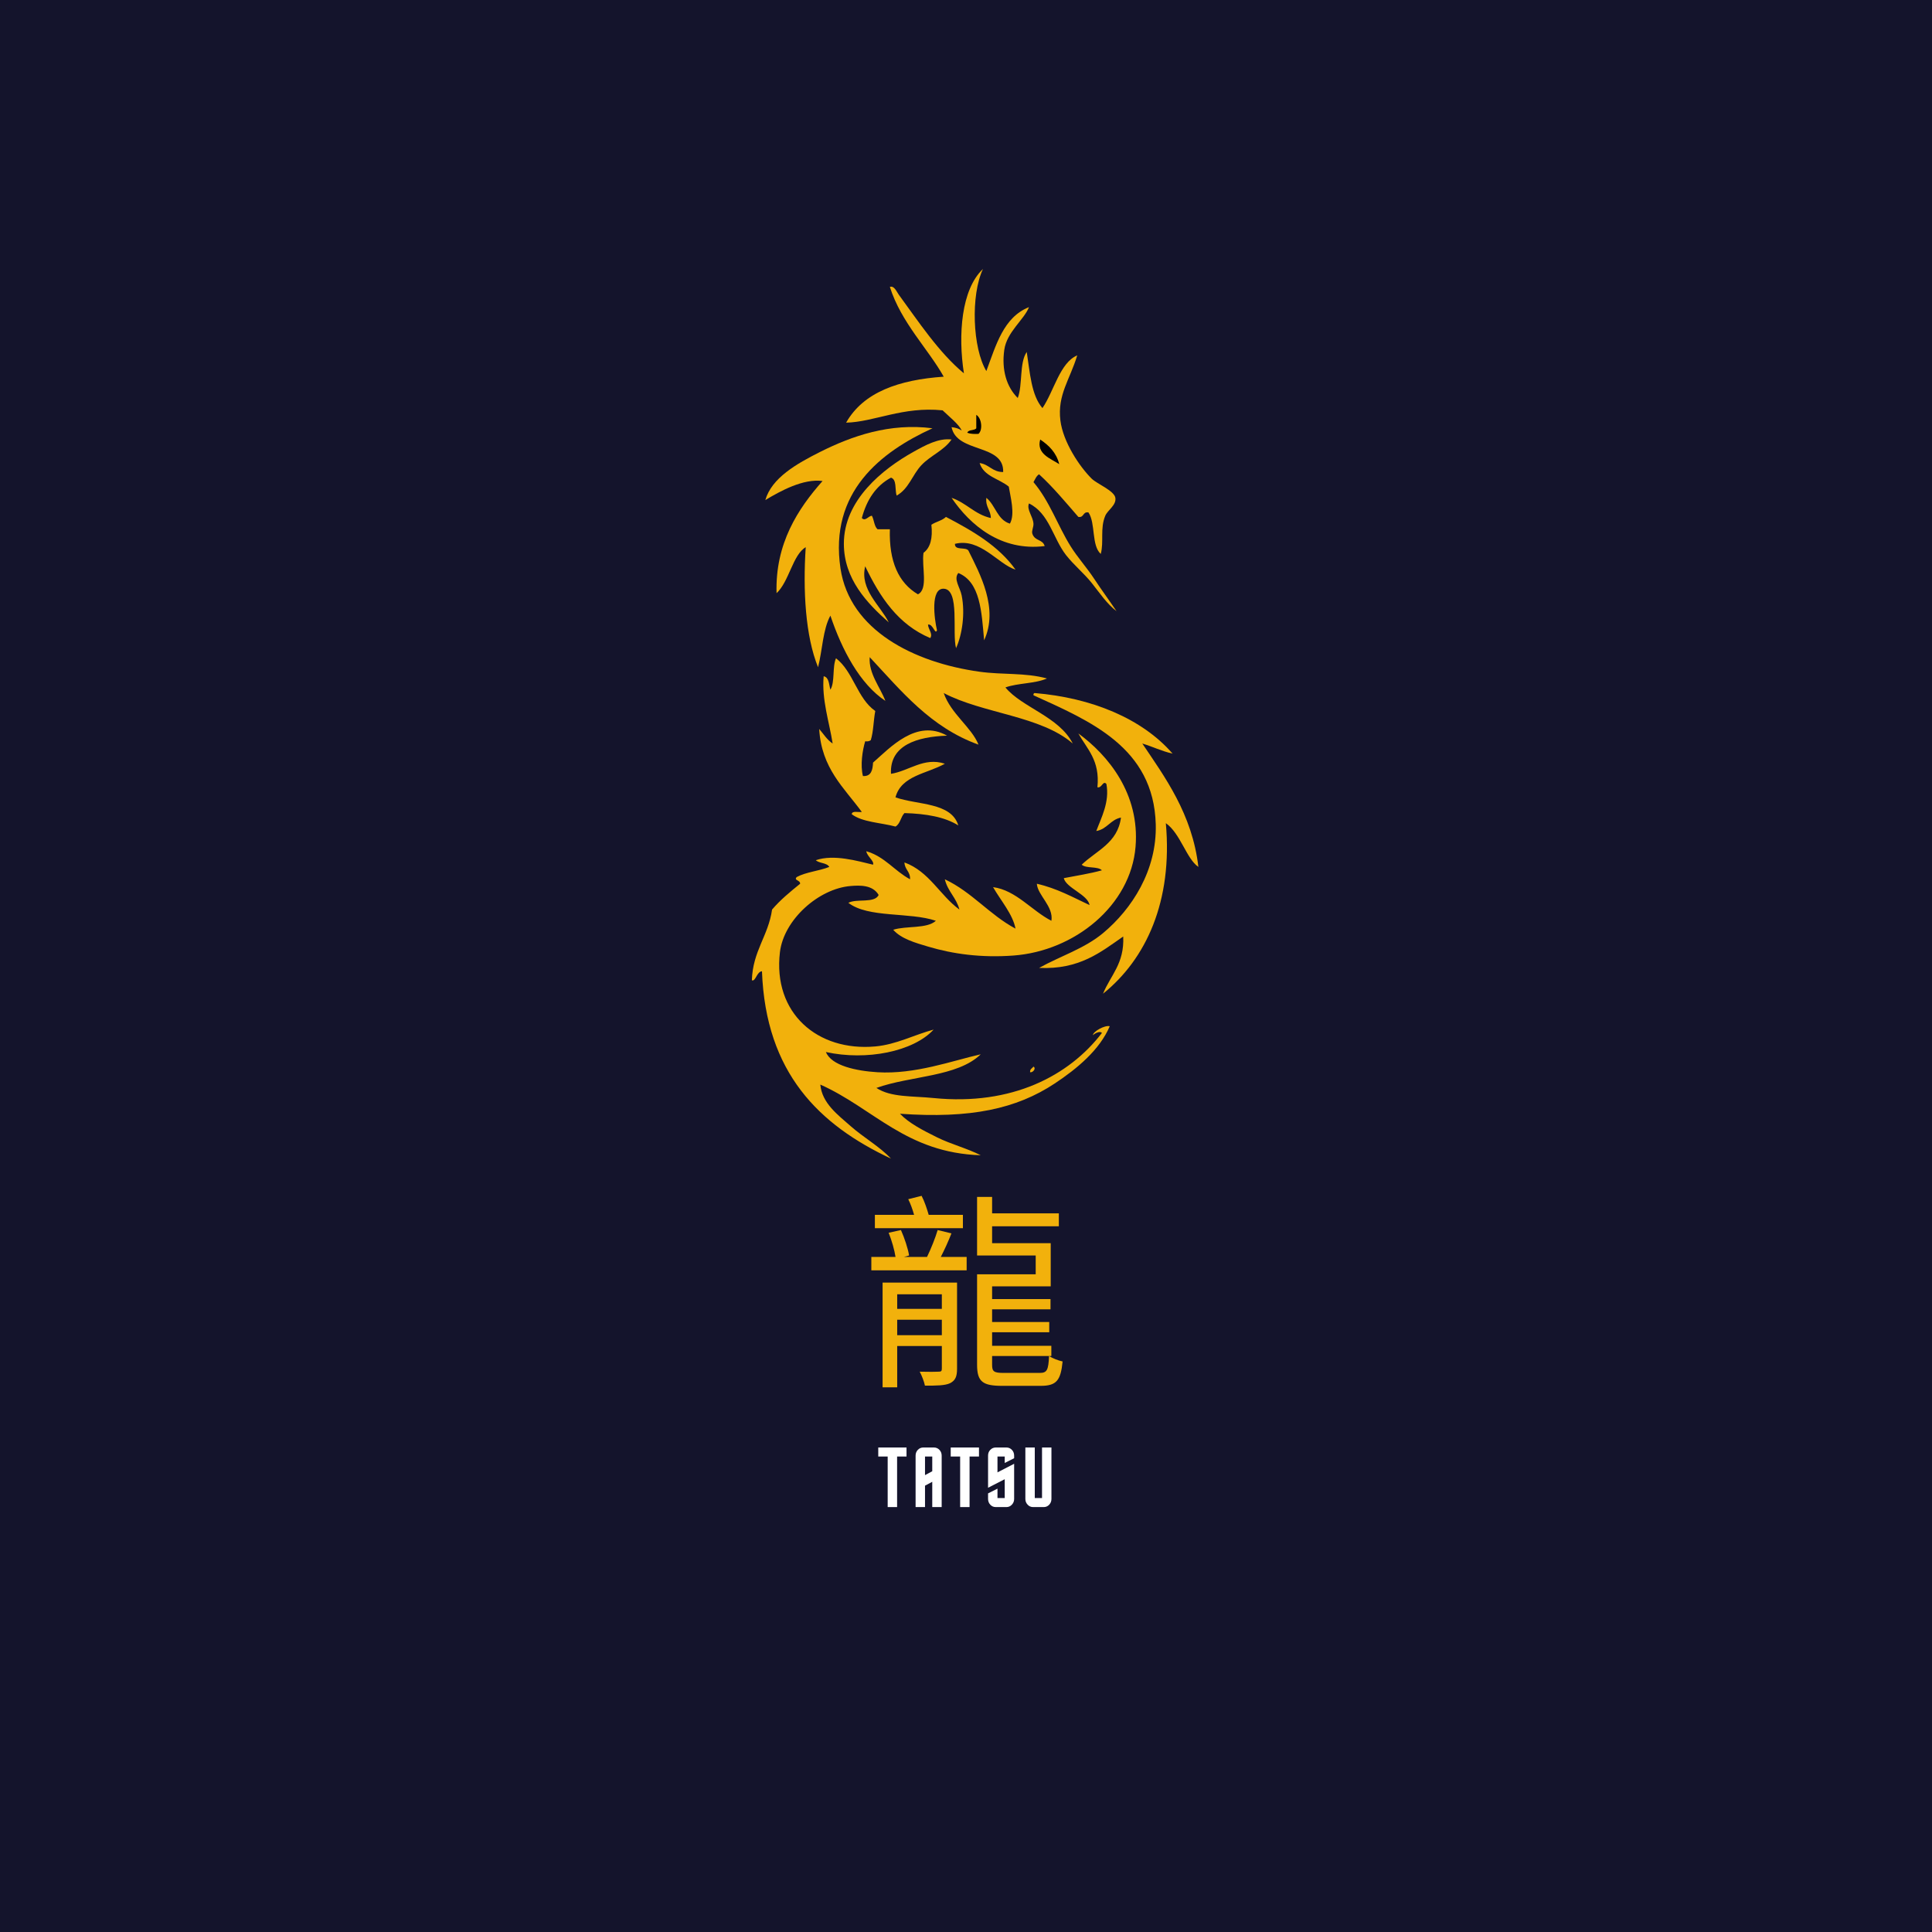 <svg xmlns="http://www.w3.org/2000/svg" width="800" viewBox="0 0 375 375" height="800" version="1.0"><path fill="#FFF" d="M-37.5 -37.5H412.5V412.5H-37.5z"/><path fill="#FFF" d="M-37.5 -37.5H412.5V412.5H-37.5z"/><path fill="#14142C" d="M-37.5 -37.5H412.5V412.5H-37.5z"/><path d="M 189.492 80.516 C 190.543 81.145 190.805 83.43 189.926 84.219 C 189.086 84.262 188.32 84.227 187.75 84 C 187.949 83.332 189.113 83.621 189.492 83.129 C 189.492 82.258 189.492 81.387 189.492 80.516 Z M 189.492 80.516" fill-rule="evenodd"/><path fill="#F2B10C" d="M 180.996 83.129 C 170.965 87.715 160.914 95.492 163.141 110.348 C 164.934 122.305 177.336 128.602 190.145 130.383 C 194.684 131.012 198.93 130.527 203.211 131.688 C 200.965 132.711 197.547 132.559 195.152 133.43 C 198.367 137.328 205.59 139.105 208.219 144.316 C 202 138.922 190.785 138.523 183.176 134.52 C 184.578 138.562 188.578 141.16 189.926 144.535 C 180.586 141.172 174.945 134.113 168.805 127.551 C 168.586 130.758 170.832 133.352 171.852 136.043 C 166.918 132.773 163.426 126.176 161.18 119.492 C 159.711 122.16 159.629 126.215 158.785 129.512 C 156.32 123.445 155.836 114.613 156.391 106.211 C 153.867 107.68 153.18 112.867 150.73 115.137 C 150.441 105.473 154.914 98.719 159.656 93.363 C 155.922 92.859 151.465 95.305 148.551 97.062 C 149.785 92.773 154.559 90.039 159.223 87.699 C 165.328 84.641 172.672 82.051 180.996 83.129 Z M 180.996 83.129" fill-rule="evenodd"/><path fill="#F2B10C" d="M 184.699 85.305 C 183.176 87.488 180.598 88.414 178.82 90.316 C 177.078 92.18 176.387 94.906 174.031 96.195 C 173.68 95.02 174.098 93.078 172.941 92.711 C 170.016 94.285 168.23 97 167.281 100.551 C 167.961 101.285 168.57 100.109 169.238 100.113 C 169.668 100.918 169.676 102.148 170.328 102.727 C 171.125 102.727 171.926 102.727 172.723 102.727 C 172.535 108.941 174.383 113.117 178.168 115.355 C 180.23 114.371 178.855 109.949 179.254 107.301 C 180.59 106.309 181.066 104.465 180.781 101.855 C 181.641 101.266 182.879 101.051 183.609 100.332 C 188.805 103.051 193.82 105.945 197.113 110.566 C 193.715 109.516 190.301 104.344 185.352 105.559 C 185.285 106.93 187.426 106.098 187.965 106.863 C 190.184 111.34 193.887 118.078 191.016 124.285 C 190.527 118.75 190.285 112.965 186.008 111.219 C 185.031 112.426 186.336 113.965 186.66 115.574 C 187.363 119.102 186.754 123.195 185.57 125.809 C 184.766 122.891 186.348 114.395 183.176 114.27 C 180.566 114.164 181.352 120.129 181.867 122.324 C 181.523 123.348 181.09 121.016 180.125 121.234 C 180.168 122.156 181.121 123.023 180.562 123.848 C 174.324 121.23 170.797 115.906 167.934 109.914 C 166.832 114.445 170.895 117.531 172.504 120.801 C 168.312 117.09 163.809 112.41 163.793 105.559 C 163.777 97.082 171.32 91.031 177.297 87.703 C 179.57 86.434 182.148 85 184.699 85.305 Z M 184.699 85.305" fill-rule="evenodd"/><path d="M 201.902 85.305 C 203.598 86.441 205.031 87.84 205.605 90.098 C 203.957 89.016 201.113 88.113 201.902 85.305 Z M 201.902 85.305" fill-rule="evenodd"/><path fill="#F2B10C" d="M 162.27 127.77 C 165.633 130.359 166.379 135.566 169.891 138.004 C 169.539 139.828 169.543 142.008 169.02 143.664 C 168.77 143.848 168.438 143.953 167.934 143.883 C 167.402 145.625 166.957 148.539 167.496 150.633 C 169.109 150.723 169.383 149.469 169.457 148.02 C 172.711 145.18 177.895 139.441 183.828 142.793 C 178.035 142.984 172.648 144.633 172.941 150.199 C 176.465 149.637 179.328 146.906 183.395 148.238 C 179.969 150.184 174.922 150.512 173.812 154.77 C 178.172 156.289 184.633 155.707 186.008 160.215 C 183.379 158.559 179.719 157.938 175.555 157.82 C 174.828 158.543 174.75 159.918 173.812 160.434 C 170.949 159.664 167.383 159.602 165.32 158.035 C 165.395 157.312 166.574 157.695 167.277 157.602 C 163.852 152.898 159.445 149.176 159.004 141.488 C 159.848 142.457 160.523 143.598 161.617 144.316 C 160.965 140.133 159.461 135.797 159.875 131.254 C 160.941 131.492 160.883 132.855 161.18 133.867 C 162.094 132.383 161.52 129.414 162.27 127.77 Z M 162.27 127.77" fill-rule="evenodd"/><path fill="#F2B10C" d="M 227.598 146.277 C 225.465 145.801 223.734 144.918 221.719 144.316 C 226.039 150.742 231.422 157.984 232.605 168.27 C 230.285 166.688 229.113 161.754 226.289 159.777 C 227.648 174.918 222.465 186.141 214.098 192.879 C 215.543 189.316 218.27 187.035 218.016 181.773 C 213.605 184.836 209.516 188.223 201.684 187.871 C 205.84 185.562 210.477 184.137 214.098 181.117 C 219.688 176.457 224.578 168.953 224.332 159.996 C 223.918 145.055 211.566 139.945 200.598 134.953 C 200.562 134.703 200.645 134.566 200.812 134.52 C 211.887 135.426 221.695 139.477 227.598 146.277 Z M 227.598 146.277" fill-rule="evenodd"/><path fill="#F2B10C" d="M 200.598 207.031 C 201.176 207.352 200.504 208.227 199.941 208.121 C 199.887 207.484 200.352 207.371 200.598 207.031 Z M 200.598 207.031" fill-rule="evenodd"/><path fill="#F2B10C" d="M 199.727 97.719 C 199.211 98.891 200.496 100.199 200.594 101.637 C 200.641 102.309 200.191 103.043 200.379 103.598 C 200.871 105.078 202.363 104.609 202.773 105.992 C 194.281 107.043 188.301 101.914 184.699 96.629 C 187.578 97.598 189.18 99.844 192.32 100.551 C 192.297 98.977 191.254 98.422 191.449 96.629 C 193.223 98.051 193.566 100.902 196.023 101.637 C 197.078 99.789 196.105 96.379 195.805 94.453 C 193.934 92.91 190.953 92.48 190.145 89.879 C 192.004 90.125 192.602 91.633 194.715 91.621 C 194.898 86.062 185.703 88.008 184.699 82.91 C 185.484 82.996 186.152 83.199 186.66 83.566 C 186.168 82.387 184.176 80.824 182.957 79.645 C 175.207 78.859 169.703 81.91 164.23 82.039 C 167.59 76.109 174.484 73.715 183.176 73.113 C 180.156 67.711 174.926 62.633 172.723 55.691 C 173.566 55.383 174.039 56.633 174.465 57.215 C 178.191 62.289 182.219 68.438 187.094 72.461 C 185.934 65.008 186.582 56.16 190.797 52.207 C 188.383 57.297 188.77 67.59 191.449 72.023 C 193.32 67 194.785 61.57 199.727 59.613 C 198.766 62.074 195.434 64.41 194.934 67.887 C 194.375 71.777 195.375 75.109 197.547 77.25 C 198.527 74.672 197.828 70.418 199.289 68.32 C 199.914 72.344 200.176 76.727 202.34 79.211 C 204.578 75.926 205.719 70.402 209.09 68.977 C 207.695 73.637 205.207 76.637 205.82 81.605 C 206.344 85.82 209.562 90.609 211.918 92.93 C 212.898 93.895 216.281 95.25 216.492 96.629 C 216.711 98.066 215 98.996 214.531 100.113 C 213.492 102.602 214.293 105.078 213.66 107.52 C 211.812 105.883 212.684 101.527 211.266 99.461 C 210.125 99.266 210.445 100.527 209.305 100.332 C 206.84 97.5 204.449 94.594 201.684 92.059 C 201.141 92.383 200.922 93.035 200.598 93.582 C 203.727 97.27 205.254 101.918 207.781 105.992 C 209.129 108.168 210.914 110.117 212.355 112.309 C 213.781 114.477 215.293 116.512 216.711 118.625 C 214.855 117.215 213.512 115.18 211.922 113.18 C 210.383 111.246 208.449 109.703 206.91 107.734 C 204.391 104.508 203.652 99.617 199.727 97.719 Z M 189.492 83.129 C 189.113 83.621 187.949 83.332 187.75 84 C 188.32 84.227 189.086 84.262 189.926 84.219 C 190.805 83.43 190.543 81.145 189.492 80.516 C 189.492 81.387 189.492 82.258 189.492 83.129 Z M 205.605 90.098 C 205.031 87.84 203.598 86.441 201.902 85.305 C 201.113 88.113 203.957 89.016 205.605 90.098 Z M 205.605 90.098" fill-rule="evenodd"/><path fill="#F2B10C" d="M 209.305 142.359 C 215.07 146.578 221.258 154.039 220.41 164.352 C 219.473 175.77 208.566 184.609 196.676 185.473 C 190.414 185.93 184.941 185.168 180.129 183.73 C 177.648 182.992 174.91 182.223 173.375 180.465 C 175.914 179.664 179.906 180.316 181.652 178.723 C 176.555 176.996 168.512 178.219 164.668 175.238 C 166.266 174.367 169.75 175.387 170.547 173.715 C 169.387 171.723 166.852 171.828 165.102 171.973 C 158.902 172.484 152.133 178.508 151.383 184.82 C 149.984 196.645 158.676 204.129 169.895 203.113 C 173.996 202.738 177.344 200.887 181.215 199.844 C 177.266 204.125 168.188 205.922 160.312 204.199 C 161.363 206.844 166.168 207.867 170.328 208.121 C 177.621 208.562 184.797 205.902 190.359 204.637 C 185.848 209.047 176.672 208.801 170.109 211.168 C 172.922 213.023 177.008 212.707 181.215 213.129 C 196.41 214.652 207.508 208.805 213.879 200.5 C 213.512 200.004 212.426 200.625 212.137 200.934 C 212.129 200.234 214.438 198.93 215.402 199.191 C 213.445 203.789 209.051 207.438 204.734 210.297 C 197.266 215.242 188.379 217.148 174.684 216.176 C 176.398 217.984 179.082 219.371 181.867 220.75 C 184.609 222.109 187.684 222.875 190.359 224.234 C 175.867 223.773 169.566 215.121 159.223 210.516 C 159.547 214.145 162.648 216.406 165.102 218.574 C 167.641 220.816 170.734 222.535 172.941 224.887 C 159.008 218.352 148.625 208.266 147.898 188.523 C 146.871 188.59 146.652 190.609 145.938 190.266 C 146.113 184.559 149.121 181.688 149.859 176.547 C 151.457 174.66 153.379 173.102 155.301 171.539 C 155.355 170.805 154 170.906 154.648 170.23 C 156.434 169.258 158.992 169.059 160.965 168.27 C 160.496 167.43 159.016 167.605 158.352 166.965 C 161.859 165.762 166.434 167.117 169.457 167.836 C 169.738 167.109 168.297 166.242 168.148 165.223 C 171.75 166.266 173.613 169.047 176.641 170.668 C 176.715 169.141 175.59 168.812 175.555 167.398 C 180.387 169.172 182.406 173.758 186.223 176.547 C 185.629 174.234 183.945 173.016 183.391 170.668 C 188.668 173.156 192.051 177.543 197.109 180.246 C 196.605 177.484 194.199 174.738 192.754 172.191 C 197.23 172.797 200.238 176.758 204.078 178.723 C 204.523 175.93 201.387 173.746 201.25 171.535 C 205.152 172.422 208.219 174.148 211.484 175.676 C 211.133 173.621 206.957 172.375 206.477 170.449 C 208.961 169.961 211.559 169.578 213.879 168.922 C 213.039 168.094 210.84 168.625 209.957 167.836 C 212.805 165.094 216.945 163.645 217.578 158.688 C 215.523 159.102 214.891 160.938 212.789 161.301 C 213.754 158.703 215.414 155.664 214.75 152.156 C 214.07 151.422 213.887 153.023 213.008 152.809 C 213.535 147.566 210.992 145.391 209.305 142.359 Z M 209.305 142.359" fill-rule="evenodd"/><g fill="#FFF"><g><g><path d="M 2.078 0 L 2.078 -9.812 L 0.25 -9.812 L 0.25 -11.562 L 5.734 -11.562 L 5.734 -9.812 L 3.906 -9.812 L 3.906 0 Z M 2.078 0" transform="translate(170.22 292.522)"/></g></g></g><g fill="#FFF"><g><g><path d="M 0.672 0 L 0.672 -9.984 C 0.672 -10.43 0.816 -10.805 1.109 -11.109 C 1.398 -11.41 1.75 -11.562 2.156 -11.562 L 4.25 -11.562 C 4.656 -11.562 5.004 -11.41 5.297 -11.109 C 5.586 -10.805 5.734 -10.43 5.734 -9.984 L 5.734 0 L 3.906 0 L 3.906 -4.906 L 2.5 -4.156 L 2.5 0 Z M 2.5 -6.203 L 3.906 -6.953 L 3.906 -9.812 L 2.5 -9.812 Z M 2.5 -6.203" transform="translate(177.044 292.522)"/></g></g></g><g fill="#FFF"><g><g><path d="M 2.078 0 L 2.078 -9.812 L 0.25 -9.812 L 0.25 -11.562 L 5.734 -11.562 L 5.734 -9.812 L 3.906 -9.812 L 3.906 0 Z M 2.078 0" transform="translate(184.285 292.522)"/></g></g></g><g fill="#FFF"><g><g><path d="M 0.672 -9.984 C 0.672 -10.441 0.816 -10.816 1.109 -11.109 C 1.398 -11.41 1.75 -11.562 2.156 -11.562 L 4.25 -11.562 C 4.656 -11.562 5.004 -11.41 5.297 -11.109 C 5.586 -10.805 5.734 -10.43 5.734 -9.984 L 5.734 -9.484 L 3.906 -8.562 L 3.906 -9.812 L 2.5 -9.812 L 2.5 -6.734 L 5.734 -8.406 L 5.734 -1.578 C 5.734 -1.148 5.586 -0.781 5.297 -0.469 C 5.004 -0.156 4.656 0 4.25 0 L 2.156 0 C 1.75 0 1.398 -0.148 1.109 -0.453 C 0.816 -0.766 0.672 -1.141 0.672 -1.578 L 0.672 -2.656 L 2.5 -3.578 L 2.5 -1.75 L 3.906 -1.75 L 3.906 -5.406 L 0.672 -3.75 Z M 0.672 -9.984" transform="translate(191.11 292.522)"/></g></g></g><g fill="#FFF"><g><g><path d="M 5.734 -11.562 L 5.734 -1.578 C 5.734 -1.141 5.586 -0.766 5.297 -0.453 C 5.004 -0.148 4.656 0 4.25 0 L 2.156 0 C 1.75 0 1.398 -0.156 1.109 -0.469 C 0.816 -0.781 0.672 -1.148 0.672 -1.578 L 0.672 -11.562 L 2.5 -11.562 L 2.5 -1.75 L 3.906 -1.75 L 3.906 -11.562 Z M 5.734 -11.562" transform="translate(198.35 292.522)"/></g></g></g><g fill="#F2B10C"><g><g><path d="M 19.637 -30.363 L 12.996 -30.363 C 12.672 -31.496 12.188 -32.953 11.621 -34.047 L 9.027 -33.398 C 9.473 -32.508 9.879 -31.375 10.16 -30.363 L 2.551 -30.363 L 2.551 -27.773 L 19.637 -27.773 Z M 6.883 -7.004 L 6.883 -10 L 15.547 -10 L 15.547 -7.004 Z M 15.547 -14.938 L 15.547 -12.105 L 6.883 -12.105 L 6.883 -14.938 Z M 18.5 -17.207 L 4.047 -17.207 L 4.047 3.117 L 6.883 3.117 L 6.883 -4.898 L 15.547 -4.898 L 15.547 -0.527 C 15.547 -0.039 15.426 0.082 14.938 0.082 C 14.453 0.121 12.957 0.121 11.254 0.082 C 11.66 0.852 12.105 1.984 12.266 2.793 C 14.492 2.793 16.152 2.793 17.164 2.309 C 18.18 1.781 18.5 1.012 18.5 -0.484 Z M 14.738 -27.41 C 14.293 -25.91 13.441 -23.766 12.672 -22.188 L 8.18 -22.188 L 9.191 -22.469 C 8.988 -23.766 8.301 -25.871 7.609 -27.41 L 5.223 -26.883 C 5.828 -25.383 6.355 -23.523 6.559 -22.188 L 1.863 -22.188 L 1.863 -19.594 L 20.363 -19.594 L 20.363 -22.188 L 15.344 -22.188 C 16.031 -23.523 16.801 -25.184 17.41 -26.762 Z M 27.57 0.324 C 25.629 0.324 25.305 0.039 25.305 -1.254 L 25.305 -2.957 L 36.801 -2.957 L 36.801 -4.938 L 25.305 -4.938 L 25.305 -7.57 L 36.395 -7.57 L 36.395 -9.555 L 25.305 -9.555 L 25.305 -12.023 L 36.641 -12.023 L 36.641 -14.008 L 25.305 -14.008 L 25.305 -16.477 L 36.68 -16.477 L 36.68 -24.859 L 25.305 -24.859 L 25.305 -28.137 L 38.258 -28.137 L 38.258 -30.648 L 25.305 -30.648 L 25.305 -33.844 L 22.387 -33.844 L 22.387 -22.469 L 33.766 -22.469 L 33.766 -18.824 L 22.387 -18.824 L 22.387 -1.254 C 22.387 2.066 23.523 2.832 27.285 2.832 L 34.734 2.832 C 37.812 2.832 38.621 1.781 38.988 -1.902 C 38.176 -2.066 37.043 -2.512 36.355 -2.957 C 36.234 -0.203 35.949 0.324 34.535 0.324 Z M 27.57 0.324" transform="translate(167.263 266.16)"/></g></g></g></svg>